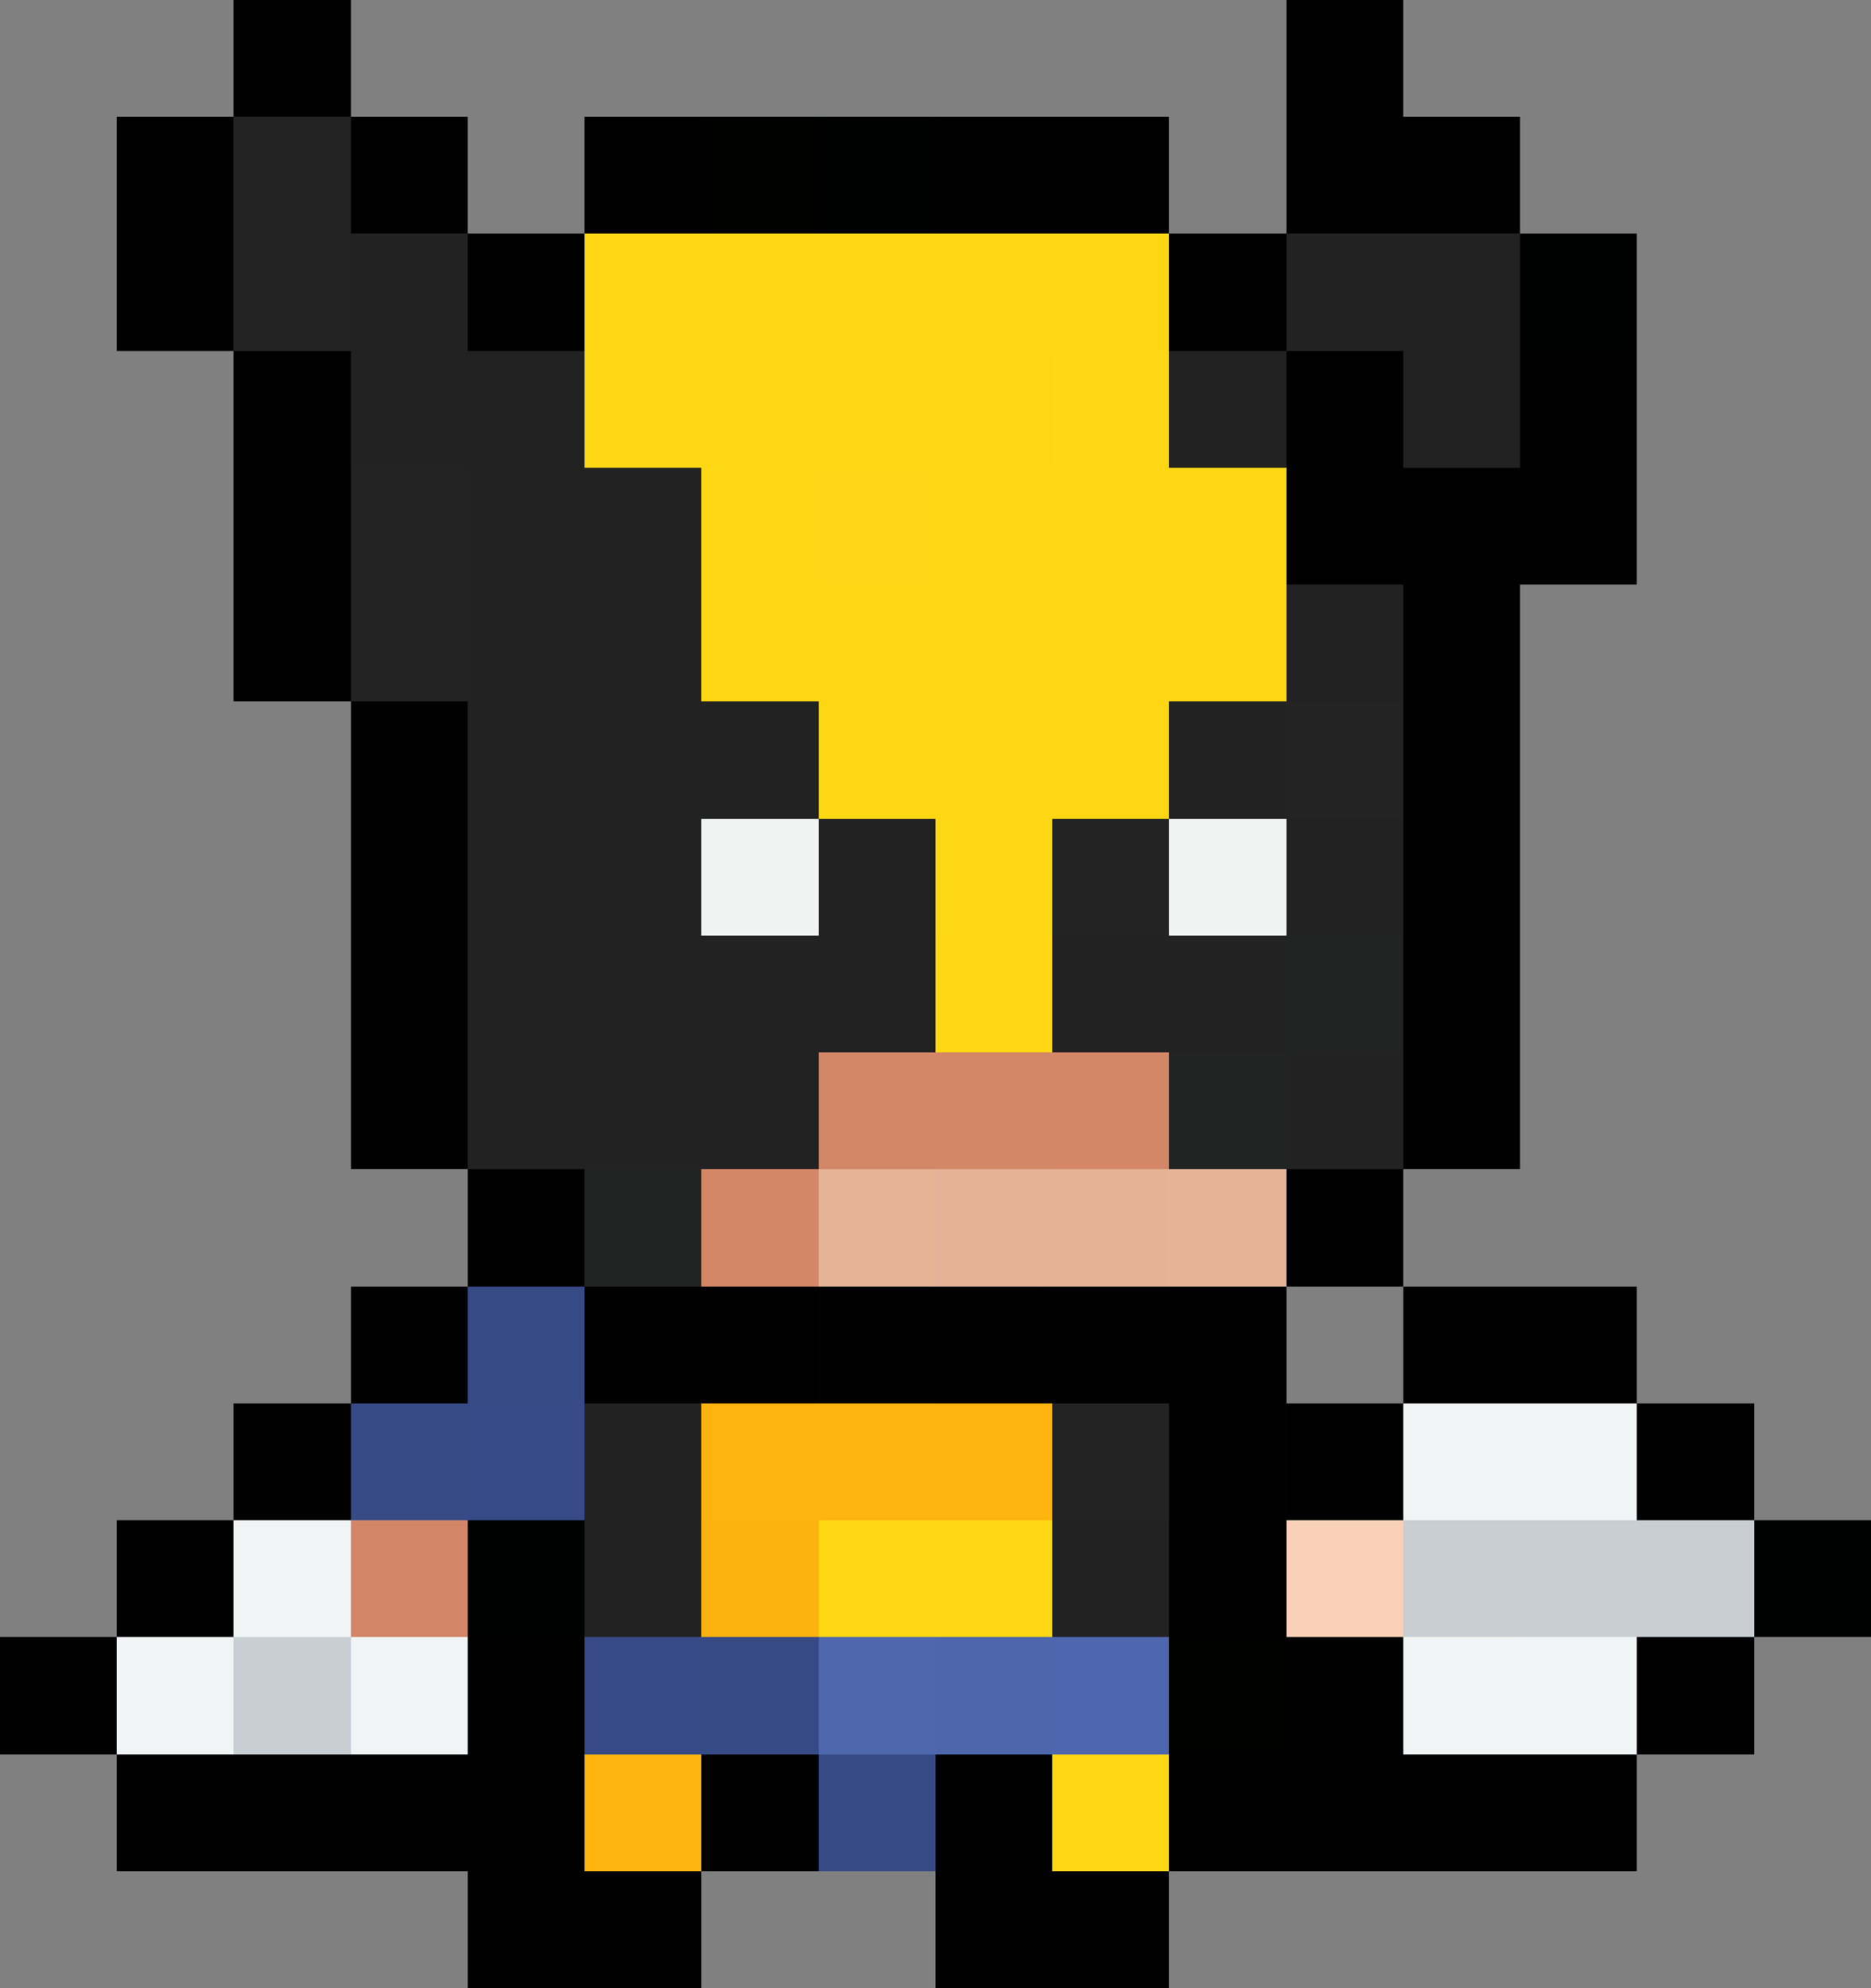 <svg xmlns="http://www.w3.org/2000/svg" viewBox="0 -0.5 16 17" shape-rendering="crispEdges">
<rect x="0" y="-0.5" width="16" height="17" fill="#808080" stroke="none"/>
<path stroke="#000000" d="M2 0h1M11 0h1M3 1h1M8 1h2M11 1h2M1 2h1M10 2h1M11 3h1M13 3h1M2 4h1M11 4h2M2 5h1M3 6h1M12 6h1M3 7h1M12 8h1M3 9h1M12 9h1M4 10h1M3 11h1M5 11h2M8 11h1M10 11h1M12 11h2M11 12h1M14 12h1M1 13h1M10 13h1M14 14h1M2 15h3M6 15h1M10 15h1M4 16h2M8 16h2" />
<path stroke="#010000" d="M1 1h1M5 1h1M4 14h1M11 15h1" />
<path stroke="#222322" d="M2 1h1M2 2h1M3 4h1M3 5h1M11 6h1M9 7h1M9 12h1" />
<path stroke="#010100" d="M6 1h1M10 14h1" />
<path stroke="#000101" d="M7 1h1M13 2h1M4 13h1M15 13h1" />
<path stroke="#222222" d="M3 2h1M11 2h1M3 3h2M10 3h1M12 3h1M5 4h1M4 6h3M10 6h1M4 7h2M7 7h1M11 7h1M7 8h1M9 8h1M4 9h1M6 9h1M5 12h1M5 13h1M9 13h1" />
<path stroke="#010001" d="M4 2h1M2 3h1M12 7h1" />
<path stroke="#fed614" d="M5 2h1M9 4h1M10 5h1M9 6h1M9 15h1" />
<path stroke="#fed714" d="M6 2h1M8 2h2M6 3h3M10 4h1M7 5h3M7 6h2M8 7h1M7 13h2" />
<path stroke="#ffd614" d="M7 2h1" />
<path stroke="#222223" d="M12 2h1M4 5h1M5 8h2" />
<path stroke="#fed715" d="M5 3h1M6 4h1M8 4h1M6 5h1" />
<path stroke="#ffd715" d="M9 3h1" />
<path stroke="#232222" d="M4 4h1M5 5h1M4 8h1M5 9h1M11 9h1" />
<path stroke="#ffd615" d="M7 4h1" />
<path stroke="#000100" d="M13 4h1M7 11h1M2 12h1M10 12h1M11 14h1M1 15h1M8 15h1M13 15h1" />
<path stroke="#232223" d="M11 5h1M10 8h1" />
<path stroke="#000001" d="M12 5h1M3 8h1M11 10h1M9 11h1M0 14h1M12 15h1" />
<path stroke="#f1f3f3" d="M6 7h1" />
<path stroke="#f1f3f2" d="M10 7h1" />
<path stroke="#ffd714" d="M8 8h1" />
<path stroke="#222323" d="M11 8h1M10 9h1M5 10h1" />
<path stroke="#d28766" d="M7 9h1" />
<path stroke="#d38766" d="M8 9h2M6 10h1" />
<path stroke="#e5b396" d="M7 10h1M10 10h1" />
<path stroke="#e4b297" d="M8 10h1" />
<path stroke="#e4b396" d="M9 10h1" />
<path stroke="#364a86" d="M4 11h1M6 14h1M7 15h1" />
<path stroke="#364b86" d="M3 12h1" />
<path stroke="#374a87" d="M4 12h1M5 14h1" />
<path stroke="#feb30e" d="M6 12h1M8 12h1" />
<path stroke="#ffb30e" d="M7 12h1" />
<path stroke="#f1f4f5" d="M12 12h1M13 14h1" />
<path stroke="#f0f4f4" d="M13 12h1M1 14h1M3 14h1" />
<path stroke="#f1f4f4" d="M2 13h1M12 14h1" />
<path stroke="#d28667" d="M3 13h1" />
<path stroke="#feb20f" d="M6 13h1" />
<path stroke="#f8d1b8" d="M11 13h1" />
<path stroke="#c9ced2" d="M12 13h1" />
<path stroke="#c8ced2" d="M13 13h2" />
<path stroke="#c8cfd3" d="M2 14h1" />
<path stroke="#4f67ac" d="M7 14h1" />
<path stroke="#4e66ac" d="M8 14h1" />
<path stroke="#4e66ad" d="M9 14h1" />
<path stroke="#feb30f" d="M5 15h1" />
</svg>